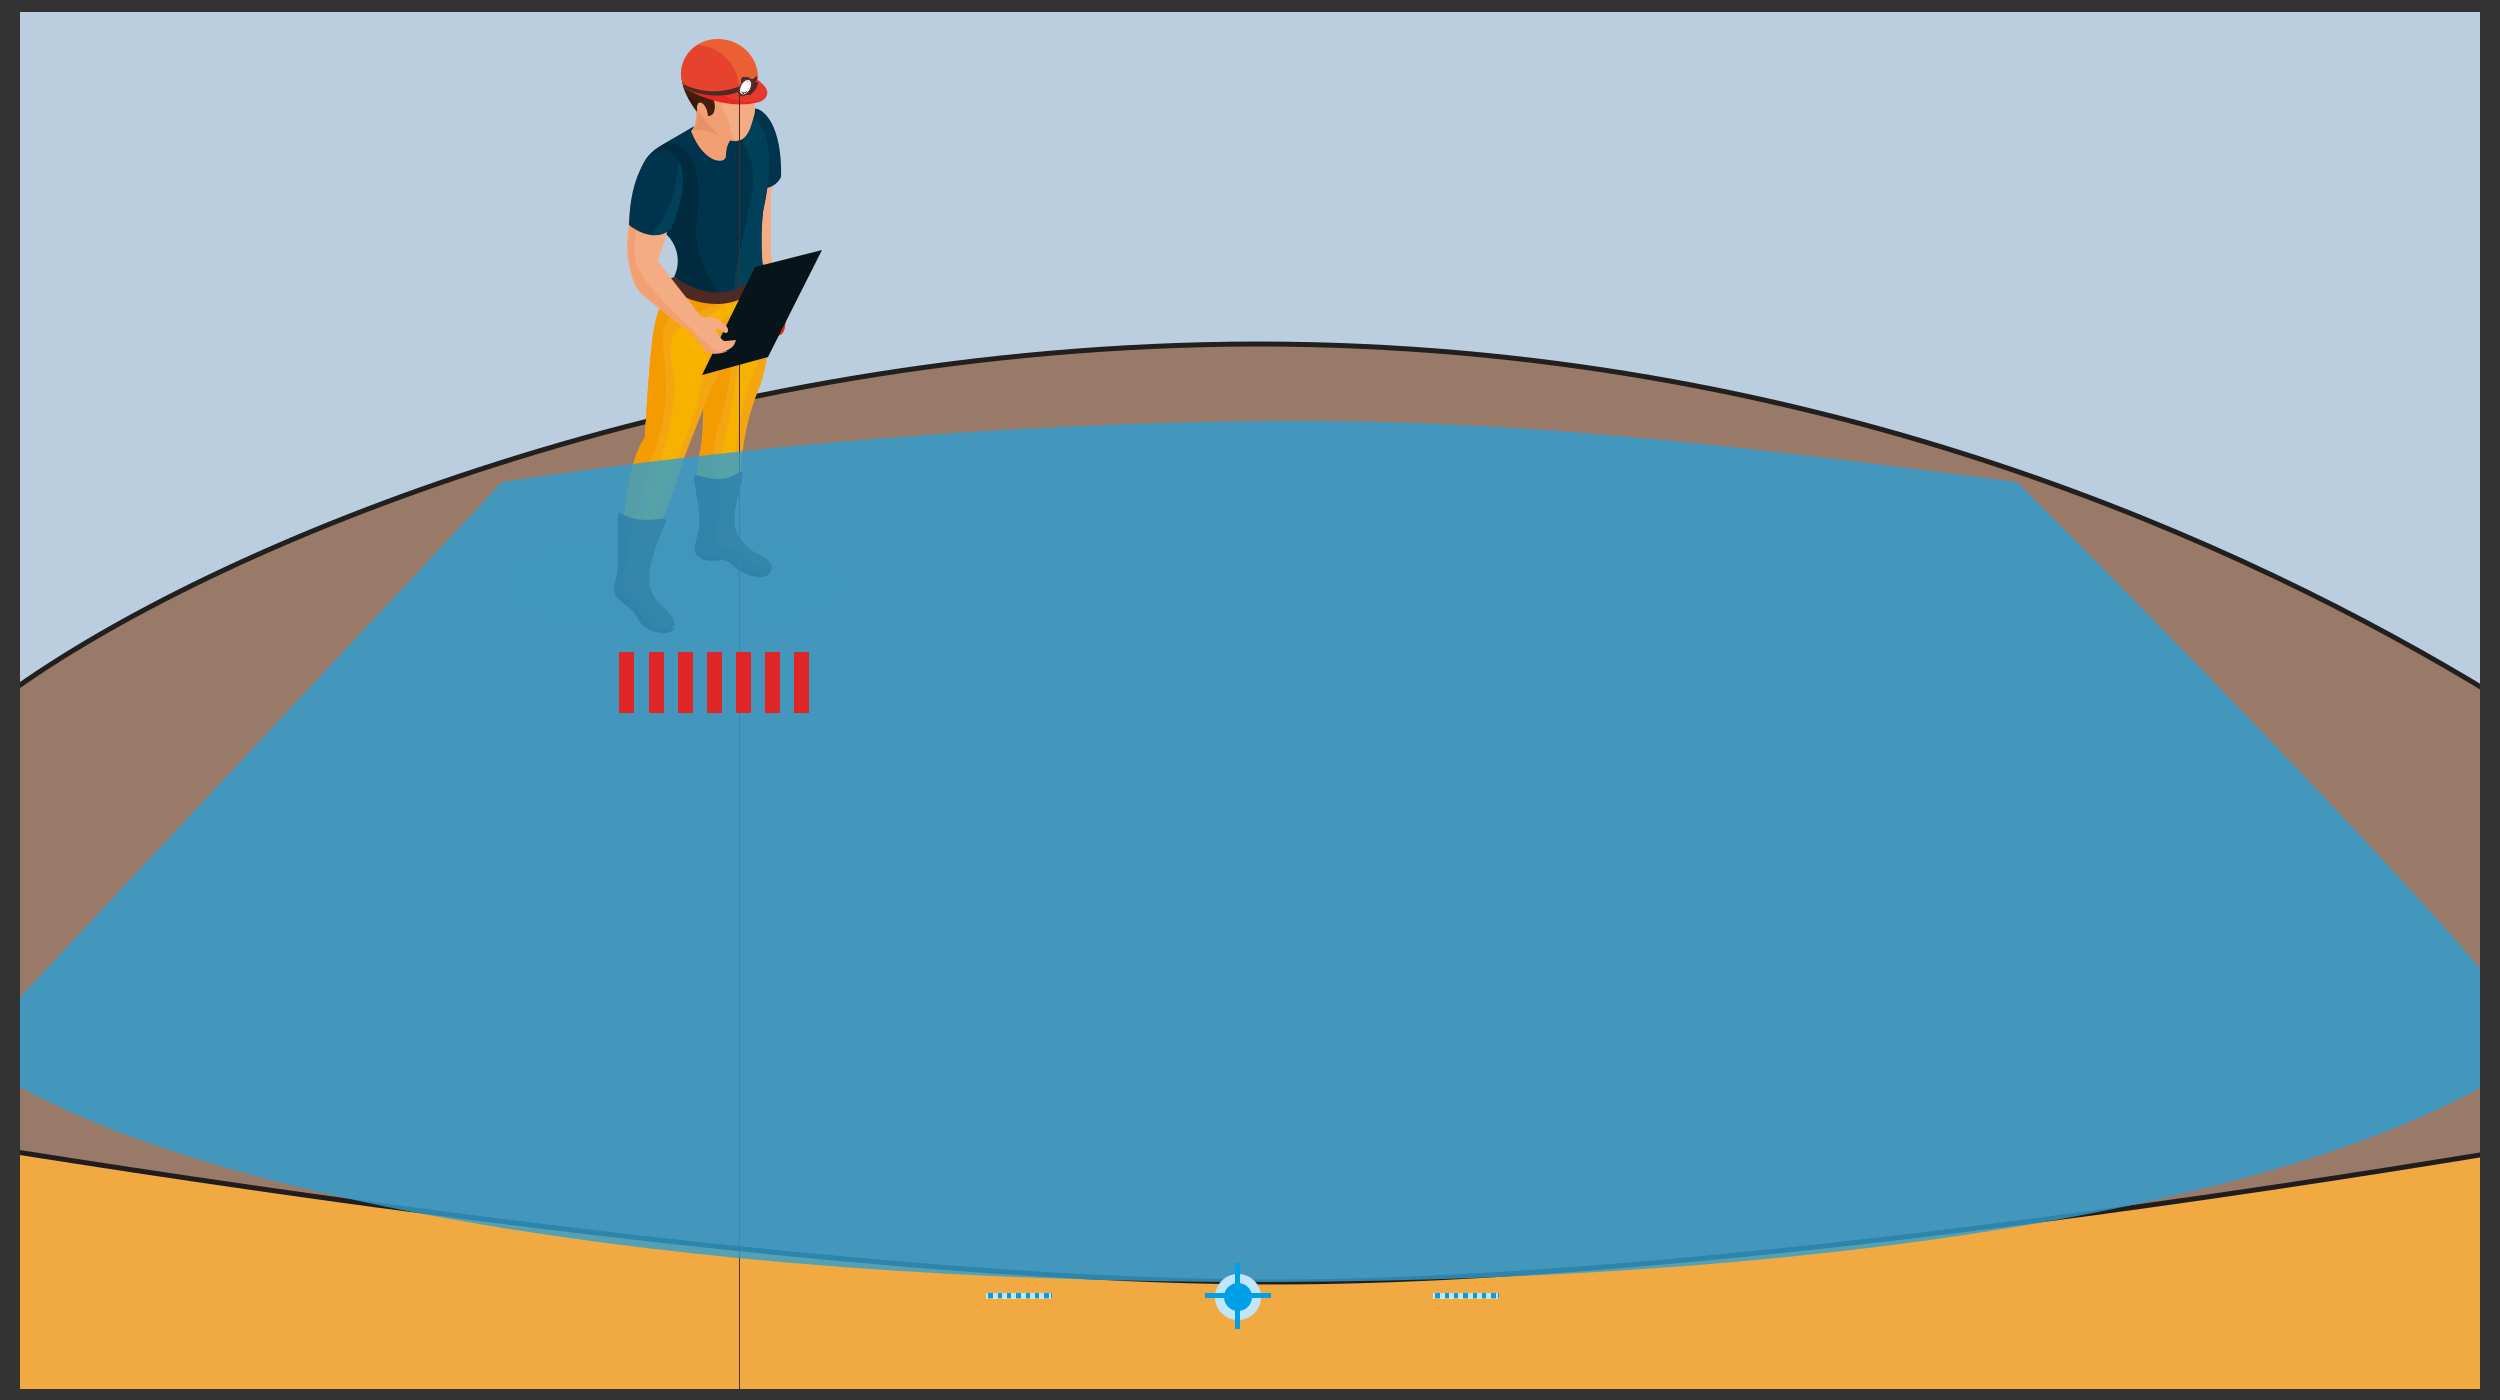 <?xml version="1.0" encoding="utf-8"?>
<!-- Generator: Adobe Illustrator 26.0.1, SVG Export Plug-In . SVG Version: 6.00 Build 0)  -->
<svg version="1.1" id="Layer_1" xmlns="http://www.w3.org/2000/svg" xmlns:xlink="http://www.w3.org/1999/xlink" x="0px" y="0px"
	 viewBox="0 0 250 140" style="enable-background:new 0 0 250 140;" xml:space="preserve">
<rect x="0" y="0" width="250" height="140" fill="#333333" stroke="none"/>
<style type="text/css">
	.st0{clip-path:url(#SVGID_00000151506544274484768370000003003875364499876493_);}
	.st1{fill:#BBCEE0;}
	.st2{fill:#997968;stroke:#221F1F;stroke-width:0.5;stroke-linecap:round;stroke-linejoin:round;}
	.st3{fill:none;}
	.st4{fill:#F1AA42;stroke:#211D1E;stroke-width:0.5;stroke-miterlimit:10;}
	.st5{opacity:0.2;}
	.st6{fill:#5B5C5D;}
	.st7{fill:#F4A611;}
	.st8{fill:#F39B00;}
	.st9{fill:#F7B200;}
	.st10{fill:#4F2A24;}
	.st11{fill:#411F0D;}
	.st12{fill:#361609;}
	.st13{fill:#502411;}
	.st14{fill:#F4AC84;}
	.st15{fill:#F2A073;}
	.st16{fill:#E52821;}
	.st17{fill:#E7382E;}
	.st18{fill:#00334C;}
	.st19{fill:#002A3D;}
	.st20{fill:#004059;}
	.st21{fill:#E69266;}
	.st22{fill-rule:evenodd;clip-rule:evenodd;fill:#F2A073;}
	.st23{fill:#431D0D;}
	.st24{fill:#562814;}
	.st25{fill:#381808;}
	.st26{fill:#321206;}
	.st27{fill:#532312;}
	.st28{fill:#EA6033;}
	.st29{fill:#E7422E;}
	.st30{fill:#FFFFFF;}
	.st31{clip-path:url(#SVGID_00000152983264092642603930000000050189677297576592_);}
	.st32{fill:#5C342C;}
	.st33{fill:#071419;}
	.st34{fill-rule:evenodd;clip-rule:evenodd;fill:#F4AC84;}
	.st35{opacity:0.8;fill:#2D9FD1;enable-background:new    ;}
	.st36{fill:#DD2625;}
	.st37{fill:#C1E5F9;}
	.st38{fill:#00A0E8;}
</style>
<g id="Layer_2_00000006677551815767548120000010840929604335135420_">
	<g id="Layer_1-2">
		<g>
			<defs>
				<rect id="SVGID_1_" x="2" y="1.2" width="246" height="137.7"/>
			</defs>
			<clipPath id="SVGID_00000160902997621011098160000012492051588279071372_">
				<use xlink:href="#SVGID_1_"  style="overflow:visible;"/>
			</clipPath>
			<g style="clip-path:url(#SVGID_00000160902997621011098160000012492051588279071372_);">
				<rect x="-0.2" y="-5.1" class="st1" width="250.5" height="148.7"/>
				<path class="st2" d="M249.4,69.5v72.1H0.6V69.5c20.6-15,68.9-35,125.1-35.1C181.4,34.4,224.7,54.4,249.4,69.5z"/>
				<rect x="2" y="1.2" class="st3" width="246" height="137.7"/>
				<path class="st4" d="M283.3,169.5H-33.2v-60.2c0,0,102,18.9,160.6,18.9c58.2,0,155.9-18.9,155.9-18.9V169.5z"/>
				<g class="st5">
					<path class="st6" d="M80,54.4c6.8,2.2,6.9,5.8,0.1,8.1s-17.9,2.2-24.7,0c-6.8-2.2-6.9-5.8-0.1-8.1S73.2,52.2,80,54.4z"/>
				</g>
				<path class="st7" d="M76.4,27.2c0,0,1.7,6.7-0.8,12.4c-0.9,2.4-1.4,5-1.5,7.6c0,0.8-0.9,5.9-0.9,5.9c-1,0.4-2.1,0.4-3.1-0.1
					c0,0-0.8-5.5,0-8.3c0,0,0.5-4,0-5.7s1-7.6,1-7.6C72.7,29.7,74.5,28.3,76.4,27.2z"/>
				<path class="st8" d="M70.2,38.9c0.5,1.7,0,5.7,0,5.7c-0.8,2.8,0,8.3,0,8.3c0.4,0.3,0.9,0.4,1.4,0.4c-0.1-1-0.2-1.9-0.2-2.9
					c-0.4-2.9-0.2-5.8,0.7-8.6c0.9-3.1,1.3-6.4,1.1-9.6l-2-0.7C70.8,32.6,69.7,37.4,70.2,38.9z"/>
				<path class="st7" d="M67.5,27.9c0,0,2.8,2.1,5.5,0.8c0.5,3.4-0.1,6.9-1.8,10c0,0-1.4,3.5-2.1,5.3s-1.2,3.2-1.8,5.2
					s-2.9,6.5-2.9,8.5c0,0,0,1.4-2.2,0c0,0-0.2-10.5,2.3-13.9c0,0,0.4-8.1,0.9-10.8C65.7,31.1,66.4,29.4,67.5,27.9z"/>
				<path class="st7" d="M67.5,27.9c0,0,2.8,2.1,5.5,0.8c0.5,3.4-0.1,6.9-1.8,10c0,0-1.5,3.5-2.2,5.3s-1.1,3.2-1.7,5.2
					s-2.9,6.5-2.9,8.5c0,0,0,1.4-2.2,0c0,0-0.2-10.5,2.3-13.9c0,0,0.4-8.1,0.9-10.8C66,29.6,68.1,27.4,67.5,27.9z"/>
				<path class="st8" d="M67.5,27.9c-1.1,1.5-1.8,3.2-2.1,5c-0.5,2.7-0.9,10.8-0.9,10.8c-2.5,3.5-2.3,14-2.3,14
					c0.4,0.3,0.3,0.2,0.7,0.3c-0.3-3.5,1.7-10.6,2.9-14.1c1.4-4,0.5-7.7,0.5-10.1s1.6-2.3,1.6-2.3c1.9-0.1,3.7-0.8,5.2-2
					c0-0.2,0-0.2,0-0.3l-0.5-0.2C70,29.7,67.5,27.9,67.5,27.9z"/>
				<path class="st9" d="M73.1,29.5c-0.9,1.4-2.4,2.3-4,2.7c-2.5,0.7-2.2,2.5-1.7,5.6s-1.6,9.5-3.2,13.9c-0.8,2-1,4.3-0.6,6.4
					c0.3-0.1,0.5-0.2,0.8-0.3c0-1.8,0.3-3.6,0.9-5.3c0.5-2.1,3.9-10,4.3-11.6c0.4-2.2,1-4.4,1.7-6.5c0.4-1.1,0.5-2.6,1.9-2.9
					C73.2,31.2,73.1,29.6,73.1,29.5z"/>
				<path class="st9" d="M73.2,53c-0.1-2,0.2-4.9,0.2-6.1c0.1-3.3,0.8-6.6,2-9.7c1.6-4.4,0.5-9.6,0.5-9.6c-0.7,0.9-1.7,1.6-2.9,1.9
					l0.1,1.9c2.1-0.1-0.3,12-1.1,14.3c-0.7,1.8,0,6,0.3,7.6C72.7,53.2,72.9,53.1,73.2,53L73.2,53z"/>
				<path class="st10" d="M67.5,27.9c0,0,2.6,1.9,5,1.5c1.7-0.2,3.1-1.3,3.8-2.8c0.1,0.4,0.2,0.9,0.2,1.3c-1.1,1.6-2.9,2.5-4.8,2.5
					c-1.8,0-3.5-0.6-4.8-1.7c0,0,0.2-0.3,0.3-0.4S67.5,27.9,67.5,27.9z"/>
				<path class="st11" d="M62,51.3c-0.6-0.4,0.2,5.3-0.5,6.9c-0.1,0.4-0.1,0.8,0,1.2c0.3,0.8,1.7,1.2,2.3,2.5s3.5,1.8,3.6,0.5
					c0.1-0.4-0.4-1-1.2-1.8c-1.2-1.1-2.5-2.5,0.3-8.5C67,51.4,64.3,52.7,62,51.3z"/>
				<path class="st11" d="M69.6,47.5c-0.7-0.2,0.8,3.8,0.2,5.8s-0.4,2.2,0.6,2.7c0.6,0.1,1.2,0.1,1.7,0c0,0,0.6-0.2,1.6,0.9
					c0,0,2.6,1.7,3.4,0.2c0,0,0.3-0.8-1.1-1.5c-1.2-0.5-2.1-1.5-2.5-2.7c-0.4-1.8,1-5.3,0.7-5.6C73.8,46.7,73.6,48.7,69.6,47.5z"/>
				<path class="st12" d="M61.6,59.5c0.3,0.8,1.7,1.2,2.3,2.5s3.2,1.8,3.6,0.7c-1.1,0.6-2.6,0.3-3.2-0.9c-0.1-0.1-0.1-0.2-0.2-0.4
					c-0.3-0.6-0.7-1.1-1.2-1.5c-0.6-0.3-1.1-0.8-1.3-1.5C61.4,58.8,61.5,59.1,61.6,59.5z"/>
				<path class="st13" d="M66.3,60.7c-1.2-1.1-2.5-2.5,0.3-8.5c0.3-0.7-1.7,0.3-3.6-0.4c0.1,1.9-0.1,3.8-0.6,5.7
					c-0.4,1.6,0.8,1.7,1.3,2.3c0.6,0.8,1.2,1.6,1.9,2.4c0.9,0.9,1.7,0.5,1.9,0.3C67.3,61.8,66.8,61.2,66.3,60.7z"/>
				<path class="st12" d="M70.4,56c0.6,0.1,1.2,0.1,1.7,0c0,0,0.6-0.2,1.6,0.9c0,0,2.6,1.6,3.3,0.3c-1,0.2-2.1,0-2.9-0.6
					c-0.6-0.6-0.9-0.9-2.7-0.9c-0.8,0-1.5-0.3-1.9-0.9C69.5,55.3,69.8,55.6,70.4,56z"/>
				<path class="st13" d="M76,55.5c-1.2-0.5-2.1-1.5-2.5-2.7c-0.4-1.8,1-5.3,0.7-5.6s-0.5,0.7-2.3,0.7c0.3,1.3,0.3,2.6,0,3.9
					c-0.5,2-0.7,2.5,0.5,2.9c1,0.2,1.9,0.7,2.6,1.4c0.6,0.6,1.4,0.8,2.2,0.7C77.2,56.5,77,56,76,55.5z"/>
				<path class="st14" d="M76.5,13.6c0,0,1.8,0.5,0.6,5.8c0,0,0,4.5,0,5.9l0.5,4.1c0,0-0.3,0.5-1.5,0.2c0,0-1.9-3.6-2-5.3
					S73.4,14,75.1,13.5C75.5,13.3,76.1,13.4,76.5,13.6z"/>
				<path class="st15" d="M76.2,29.7c0.2,0.1,0.4,0.1,0.7,0.1c-0.7-1.4-1.2-2.8-1.6-4.2c-0.7-2.7,0.9-6.1,0.9-6.1L74,18.8
					c0,2.3,0.1,4.8,0.2,5.6C74.3,26.1,76.2,29.7,76.2,29.7z"/>
				<path class="st16" d="M76,29.7c0.1,0.7,0.2,1.4,0.2,2.1c-0.1,0.6,0.1,1.2,0.7,1.5c0.3,0.2,1.4,0.7,1.6-0.6
					c0.2-1.3-0.1-1.6-0.1-1.6l-1.1-1.6L76,29.7z"/>
				<path class="st17" d="M75.9,29.2c0,0,0.8,0.6,1.7-0.6c0,0,0.6-0.2,0.6,1.6c0,0.3,0,0.4,0.3,1c0.1,0.3,0.3,1.2-0.1,1.1
					c0,0-0.3-0.1-0.7-1c-0.2-0.4-0.5-0.8-1-0.9C76.2,30.1,75.9,29.7,75.9,29.2z"/>
				<path class="st18" d="M73.8,11.7c0,0-1.1,2.1,0.6,6.8c0,0,2.7,1.2,3.7-0.8c0,0,0.3-5.2-2.1-6.7C75.2,10.6,74.2,10.9,73.8,11.7z"
					/>
				<path class="st18" d="M67.9,13.5c-1.7,1-5.6,2.8-3.2,6.5c0,0,1.8,2.7,2.7,3.8c1,1.1,1.2,2.7,0.5,4c0,0,3.7,4.5,8.4-0.8
					c-0.2-1.9-0.2-3.9,0-5.8c0.4-2,1.9-8.5-2-10C72.9,10.5,71.5,11.4,67.9,13.5z"/>
				<path class="st19" d="M64.7,20c0.5,1.2,1.2,2.4,2,3.5c1.1,1.1,1.4,2.8,0.7,4.2c1.3,1.1,2.9,1.7,4.6,1.8
					c-2.6-3.7-2.5-5.9-2.3-7.9c0.3-3.3,0-5.4-1.3-6.7c-0.5-0.4-1.1-0.6-1.8-0.6C65.1,15,63,16.6,64.7,20z"/>
				<path class="st20" d="M76.3,26.9c-0.2-1.9-0.2-3.9,0-5.8c0.4-2,1.9-8.5-2-10c-0.9-0.4-1.6,0.2-3,0.5c1.5,0.4,4.8,2.9,3.8,8.2
					c-0.9,4.9-1.7,7-1.7,9.3C74.5,28.6,75.5,27.8,76.3,26.9z"/>
				<path class="st15" d="M73.5,13.5c-0.6,0.5-0.9,1.2-0.9,2c0.1,1-2.2,1-3.5-2.4c0,0,0.9-0.6,0.3-3.6L73.5,13.5z"/>
				<path class="st21" d="M72.9,13.9c0,0-2.4-1.1-3.6-0.9c0,0,0.6-0.4,0.4-2.2c-0.8-1.1-1-2.5-0.6-3.7c0.3-1.2,1.4-2,2.6-2
					C71.6,5,68,9.4,72.9,13.9z"/>
				<path class="st14" d="M75.4,8.7c0,0.3-0.4,0.3,0,1.7c0.2,0.8,0.1,0.8-0.3,2.2c-0.3,0.8-0.9,2.4-3.2,0.8
					c-1.1-1.1-2.1-2.4-2.7-3.8c-0.6-1.5-0.2-3.3,1.1-4.3C70.2,5.4,76,3.9,75.4,8.7z"/>
				<path class="st22" d="M75.5,8c-0.7,0.4-1.5,0.7-2.3,0.8c0,0-1.2-0.2-1.2,0.3c0,0.6,0.1,1.2,0.3,1.8c0.3,0.6,0.6,1.2,0.7,1.8
					c0,0.2,0.2,1.3,0.8,1.4c0,0-1.6,0.4-3.5-2.4c-0.6-0.8-1.1-1.6-1.5-2.5c0.1-0.4,2.5-1.3,3.2-1.5s3.4-0.8,3.4-0.8S75.5,7.8,75.5,8
					z"/>
				<path class="st23" d="M75.5,7.1C75.4,8,73.4,8.2,72,8.3c-0.5,0-0.9,0.4-0.6,1.8s-0.6,1.5-0.6,1.3c-0.1-1.1-1.2-2.2-1.1-0.3
					c0,0-2.4-2.9-1.2-4.8C69.2,5,71,3.8,74.1,5.2C74.9,5.5,75.4,6.2,75.5,7.1z"/>
				<path class="st23" d="M71.4,10.2c0.3,1.5-0.6,1.4-0.6,1.4c-0.1-1.4-1.3-2-1.1-0.4c0,0-2.4-2.9-1.2-4.8c0.4-0.7,1-1.2,1.7-1.5
					c-2,2.8,0.9,2.9,1.6,3.6C71.4,8.5,71.2,9,71.4,10.2z"/>
				<path class="st24" d="M71.3,9.4c0,0-0.5-0.6-0.6,0c-0.3-0.2-0.4-0.6-0.4-0.9c0,0-0.4,0-0.5,0.6c-0.3-0.3-0.4-0.7-0.2-1.1
					c-0.3,0.3-0.5,0.6-0.6,1c0,0-0.5-0.9-0.3-1.4c0,0-0.2,0-0.3,0.7c-0.4-0.9-0.2-1.8,0.5-2.5c0,0-0.2,1.6,2.9,2.5
					C71.5,8.6,71.3,9,71.3,9.4z"/>
				<path class="st25" d="M70.1,10.2c0,0-1.2-0.1-1.5-0.9c0.3,0.6,0.7,1.2,1.1,1.8C69.7,11.1,69.5,10.2,70.1,10.2z"/>
				<path class="st26" d="M68.8,5.8c0,0-0.2,1.7,2.9,2.5c0,0,2.7,0.3,3.7-1.1c0.1-0.3,0.1-0.6,0-0.8c0,0-0.1,0.7-0.6,0.8
					c0,0,0.2-0.4,0.1-0.6c-0.2,0.4-0.5,0.6-0.9,0.8c0.1-0.2,0.1-0.4,0-0.6c-0.3,0.6-0.9,0.9-1.5,1c0.2-0.1,0.3-0.3,0.4-0.6
					c0,0-1,0.7-1.6,0.4c0,0,0.6-0.2,0.6-0.5c0,0-1.2,0.3-1.8-0.2c0.3,0,0.5,0,0.7-0.2C70.8,6.7,69,6.7,68.8,5.8z"/>
				<path class="st27" d="M69.3,5.3c0,0,2.2-1.8,5.3,0.2c0,0-1.4-0.4-1.9-0.5c-0.5-0.1,0.3,0.3,0.8,0.5c-0.6-0.1-1.3-0.2-1.9-0.3
					c-0.6-0.1-1.7,0-1,0.2S69.5,5.2,69.3,5.3z"/>
				<path class="st16" d="M68.4,8.8c0,0,3.9,2.4,7.5,1.4c0,0,2.1-0.6-0.6-2.4L68.4,8.8z"/>
				<path class="st17" d="M75.4,7.7l-5,0.5c1,0.9,3.1,2.4,5.5,1.9C77.3,9.5,76.8,8.7,75.4,7.7z"/>
				<path class="st28" d="M68.1,7.4c0-2,1.7-3.5,3.6-3.5c0,0,0,0,0.1,0c2.2,0,4,1.7,4,3.9c0,0,0,0.1,0,0.1c0,0-3.6,3-7.4,0.7
					C68.2,8.2,68.1,7.8,68.1,7.4z"/>
				<path class="st29" d="M68.1,7.4c0,0.4,0.1,0.8,0.3,1.2C70,9.7,72,9.9,73.8,9.2c0,0,0.1-0.1,0.1-0.1c0.1-2.4-1.7-4.4-4.1-4.6
					C68.8,5,68.1,6.2,68.1,7.4z"/>
				<path class="st10" d="M68.4,8.8c0,0,4.1,2.2,7.3-0.8V7.6c-2.1,1.7-5,2-7.4,0.8L68.4,8.8z"/>
				<path class="st10" d="M75.3,8.2c0,0,0-0.1,0-0.1l0,0c0,0,0-0.1,0-0.1l0,0V7.9l0,0h-0.1l0,0h-0.1l0,0l-0.3-0.2h-0.4l0,0l0,0l0,0
					h-0.1l0,0l0,0l0,0h-0.1l0,0v0.1l0,0l0,0l0,0l-0.1,0.1l0,0l0,0l0,0c0,0,0,0,0,0.1V8v0.1v0.1v0.1l0,0v0.1c0,0,0,0,0,0.1v0.1
					c0,0,0,0,0,0.1v0.1c0,0,0,0,0,0.1v0.1c0,0,0,0,0,0.1v0.1c0,0,0,0,0,0.1l0,0c0,0,0,0,0,0l0,0l0,0l0,0l0,0l0,0l0,0l0,0l0,0l0,0
					l0.3,0.2l0,0l0,0l0,0h0.1h0.2H75l0,0c0,0,0.1,0,0.1-0.1l0,0c0.4-0.3,0.7-0.7,0.7-1.2L75.3,8.2z M74.7,8.2L74.7,8.2
					c0,0.1,0,0.1,0,0.1c0,0.1,0,0.1,0,0.2l0,0c0,0.1,0,0.1-0.1,0.2l0,0l-0.1,0.1l0,0l0,0l-0.1,0.1l0,0l-0.3,0.2l0,0h-0.1l0,0l0,0
					l0,0c0,0-0.1,2616.7-0.1,0c0,0,0-0.1,0-0.1c0,0,0-0.1,0-0.1l0,0c0,0,0,0,0-0.1c0,0,0-0.1,0-0.1l0,0c0,0,0-0.1,0-0.1l0,0l0.1-0.1
					l0.1-0.1l0.2-0.2l0,0l0.1-0.1h0.1h0.1l0,0l0,0l0,0L74.7,8.2L74.7,8.2z M74.7,7.9L74.7,7.9z"/>
				<polygon class="st10" points="74.4,7.6 74.4,7.6 74.4,7.6 				"/>
				<g>
					<path class="st30" d="M74.9,8C74.9,8,75,8,75,8.1c0,0,0.1,0.1,0.1,0.2c0,0.2,0,0.3-0.1,0.5c-0.1,0.3-0.4,0.6-0.7,0.7
						c-0.1,0-0.2,0-0.2,0c-0.1-0.1-0.2-0.2-0.2-0.4c0-0.4,0.2-0.8,0.6-1c0,0.1,0,0.1,0,0.2c-0.3,0.2-0.4,0.5-0.4,0.8
						c0,0.3,0.2,0.4,0.5,0.2C74.8,9.1,75,8.8,75,8.4c0-0.3-0.2-0.4-0.5-0.2c0-0.1,0-0.1,0-0.2C74.6,8,74.8,7.9,74.9,8z"/>
					<g>
						<defs>
							<path id="SVGID_00000004539699776886162660000001454316328646561434_" d="M74.9,8C74.9,8,75,8,75,8.1c0,0,0.1,0.1,0.1,0.2
								c0,0.2,0,0.3-0.1,0.5c-0.1,0.3-0.4,0.6-0.7,0.7c-0.1,0-0.2,0-0.2,0c-0.1-0.1-0.2-0.2-0.2-0.4c0-0.4,0.2-0.8,0.6-1
								c0,0.1,0,0.1,0,0.2c-0.3,0.2-0.4,0.5-0.4,0.8c0,0.3,0.2,0.4,0.5,0.2C74.8,9.1,75,8.8,75,8.4c0-0.3-0.2-0.4-0.5-0.2
								c0-0.1,0-0.1,0-0.2C74.6,8,74.8,7.9,74.9,8z"/>
						</defs>
						<clipPath id="SVGID_00000038389144694927441080000007178259233035154580_">
							<use xlink:href="#SVGID_00000004539699776886162660000001454316328646561434_"  style="overflow:visible;"/>
						</clipPath>
						<g style="clip-path:url(#SVGID_00000038389144694927441080000007178259233035154580_);">
							<g>
								<path class="st30" d="M74.9,8c0.5,0.3,0,1.3-0.6,1.4c-0.1,0-0.2,0-0.2,0c-0.1-0.1-0.2-0.2-0.2-0.4c0-0.4,0.2-0.8,0.6-1
									c0,0.1,0,0.1,0,0.2c-0.3,0.2-0.4,0.5-0.4,0.8c0,0.3,0.2,0.4,0.5,0.2C74.8,9.1,75,8.8,75,8.4c0-0.3-0.2-0.4-0.5-0.2
									c0-0.1,0-0.1,0-0.2C74.7,8,74.8,8,74.9,8L74.9,8z"/>
								<path class="st30" d="M74.5,8L74.5,8c0,0.1,0,0.1,0,0.2c-0.3,0.2-0.4,0.5-0.4,0.8c0,0.3,0.2,0.4,0.5,0.2
									C74.8,9,75,8.8,75,8.4c0-0.3-0.2-0.4-0.5-0.2C74.5,8.2,74.5,8.1,74.5,8L74.5,8C74.7,7.9,74.8,7.9,75,8l0,0l0,0l0,0l0,0l0,0
									l0,0v0.2l0,0l0,0c0,0,0,0,0,0.1l0,0c0,0,0,0,0,0.1v0.1v0.1l0,0v0.1v0.1l0,0v0.1l0,0v0.1v0.1l0,0l0,0l0,0v0l0,0h-0.1l0,0l0,0
									h-0.1l0,0l0,0h-0.8c-0.1-0.1-0.2-0.2-0.2-0.4c0-0.4,0.2-0.8,0.6-1V8z"/>
								<path class="st30" d="M74.5,8C74.5,8,74.5,8,74.5,8L74.5,8L74.5,8c0.1,0,0.1,0.1,0.1,0.1c-0.3,0.2-0.4,0.5-0.4,0.8
									c0,0.3,0.2,0.4,0.5,0.2C74.8,9,75,8.7,75,8.4c0-0.3-0.2-0.4-0.5-0.2C74.5,8.2,74.5,8.1,74.5,8L74.5,8L74.5,8L74.5,8
									C74.7,8,74.8,7.9,75,8l0,0l0,0l0,0l0,0l0,0l0,0v0.2l0,0l0,0c0,0,0,0,0,0.1l0,0c0,0,0,0,0,0.1v0.1v0.1l0,0v0.1v0.1l0,0v0.1
									l0,0v0.1v0.1l0,0l0,0l0,0v0l0,0h-0.1l0,0l0,0h-0.1l0,0l0,0h-0.8c-0.1-0.1-0.2-0.2-0.2-0.4c0-0.4,0.2-0.8,0.6-1V8z"/>
								<path class="st30" d="M74.5,8L74.5,8c-0.1,0-0.1,0.1-0.2,0.2C74.4,8.1,74.4,8.1,74.5,8c0.1,0,0.1,0.1,0.1,0.1
									c-0.3,0.2-0.4,0.5-0.4,0.8c0,0.3,0.2,0.4,0.5,0.2C74.8,9,75,8.7,75,8.4c0-0.3-0.2-0.4-0.5-0.2C74.5,8.2,74.5,8.1,74.5,8
									L74.5,8l0.1,0L74.5,8c0.1-0.1,0.3-0.1,0.4,0l0,0l0,0l0,0l0,0l0,0l0,0v0.2l0,0l0,0c0,0,0,0,0,0.1l0,0c0,0,0,0,0,0.1v0.1v0.1
									l0,0v0.1v0.1l0,0v0.1l0,0v0.1v0.1l0,0l0,0l0,0v0l0,0h-0.1l0,0l0,0h-0.1l0,0l0,0h-0.7c-0.1-0.1-0.2-0.2-0.2-0.4
									c0-0.4,0.2-0.8,0.6-1V8z"/>
								<path class="st30" d="M74.5,8c-0.1,0.1-0.2,0.2-0.3,0.3C74.3,8.2,74.4,8.1,74.5,8c0,0.1,0,0.1,0,0.2
									c-0.3,0.2-0.4,0.5-0.4,0.8c0,0.3,0.2,0.4,0.5,0.2C74.8,9,75,8.8,75,8.4c0-0.3-0.2-0.4-0.5-0.2C74.5,8.2,74.5,8.1,74.5,8
									L74.5,8l0.2,0C74.6,8,74.5,8,74.5,8C74.6,8,74.8,8,74.9,8l0,0l0,0l0,0l0,0l0,0l0,0v0.1l0,0l0,0c0,0,0,0,0,0.1l0,0
									c0,0,0,0,0,0.1v0.1v0.1l0,0v0.1v0.1l0,0v0.1l0,0v0.1v0.1l0,0l0,0l0,0v0l0,0h-0.1l0,0l0,0h-0.1l0,0l0,0h-0.7
									c-0.1-0.1-0.2-0.2-0.2-0.4c0-0.4,0.2-0.8,0.6-1V8z"/>
								<path class="st30" d="M74.5,8L74.5,8c-0.1,0.1-0.2,0.2-0.3,0.3C74.3,8.2,74.4,8.1,74.5,8c0.1,0,0.1,0.1,0.1,0.1
									c-0.3,0.2-0.4,0.5-0.4,0.8c0,0.3,0.2,0.4,0.5,0.2C74.8,9,75,8.7,75,8.4c0-0.3-0.2-0.4-0.5-0.2C74.5,8.2,74.5,8.1,74.5,8
									L74.5,8c0.1,0,0.2,0,0.3-0.1C74.6,8,74.5,8,74.5,8c0.1-0.1,0.3-0.1,0.4,0l0,0l0,0l0,0l0,0l0,0l0,0v0.1l0,0l0,0
									c0,0,0,0,0,0.1l0,0c0,0,0,0,0,0.1v0.1v0.1l0,0v0.1v0.1l0,0v0.1l0,0v0.1v0.1l0,0l0,0l0,0v0l0,0h-0.1l0,0l0,0h-0.1l0,0l0,0
									h-0.7c-0.1-0.1-0.2-0.2-0.2-0.4c0-0.4,0.2-0.8,0.6-1V8z"/>
								<path class="st30" d="M74.5,8c-0.2,0.1-0.3,0.2-0.4,0.4C74.2,8.3,74.3,8.2,74.5,8c0,0.1,0,0.1,0,0.2
									c-0.3,0.2-0.4,0.5-0.4,0.8c0,0.3,0.2,0.4,0.5,0.2C74.8,9,75,8.8,75,8.4c0-0.3-0.2-0.4-0.5-0.2C74.5,8.2,74.5,8.1,74.5,8
									L74.5,8c0.1,0,0.2,0,0.3,0C74.7,8,74.6,8,74.5,8C74.6,8,74.8,8,74.9,8l0,0l0,0l0,0l0,0l0,0l0,0v0.1l0,0l0,0c0,0,0,0,0,0.1
									l0,0c0,0,0,0,0,0.1v0.1v0.1l0,0v0.1v0.1l0,0v0.1l0,0v0.1v0.1l0,0l0,0l0,0v0l0,0h-0.1l0,0l0,0h-0.1l0,0l0,0h-0.7
									c-0.1-0.1-0.2-0.2-0.2-0.4c0-0.4,0.2-0.8,0.6-1V8z"/>
								<path class="st30" d="M74.5,8c-0.2,0.1-0.3,0.3-0.4,0.5C74.2,8.3,74.3,8.2,74.5,8c0,0.1,0,0.1,0,0.2
									c-0.3,0.2-0.4,0.5-0.4,0.8c0,0.3,0.2,0.4,0.5,0.2C74.8,9,75,8.8,75,8.4c0-0.3-0.2-0.4-0.5-0.2C74.5,8.2,74.5,8.1,74.5,8
									L74.5,8c0.1,0,0.2,0,0.3,0C74.7,8,74.6,8,74.5,8c0.1-0.1,0.3-0.1,0.4,0l0,0l0,0l0,0l0,0l0,0l0,0v0.1l0,0l0,0c0,0,0,0,0,0.1
									l0,0c0,0,0,0,0,0.1v0.1v0.1l0,0v0.1v0.1l0,0v0.1l0,0v0.1v0.1l0,0l0,0l0,0v0l0,0h-0.1l0,0l0,0h-0.1l0,0l0,0h-0.7
									c-0.1-0.1-0.2-0.2-0.2-0.4c0-0.4,0.2-0.8,0.6-1V8z"/>
								<path class="st30" d="M74.5,8c-0.2,0.1-0.4,0.3-0.4,0.5c0.1-0.1,0.1-0.2,0.2-0.3C74.3,8.2,74.4,8.1,74.5,8
									c0,0.1,0,0.1,0,0.2c-0.3,0.2-0.4,0.5-0.4,0.8c0,0.3,0.2,0.4,0.5,0.2C74.8,9,75,8.8,75,8.4c0-0.3-0.2-0.4-0.5-0.2
									C74.5,8.2,74.5,8.1,74.5,8l0.1,0.1C74.7,8,74.8,8,74.9,8C74.8,8,74.6,8,74.5,8C74.6,8,74.8,8,74.9,8l0,0l0,0l0,0l0,0l0,0
									l0,0v0.1l0,0l0,0c0,0,0,0,0,0.1l0,0c0,0,0,0,0,0.1v0.1v0.1l0,0v0.1v0.1l0,0v0.1l0,0v0.1v0.1l0,0l0,0l0,0v0l0,0h-0.1l0,0l0,0
									h-0.1l0,0l0,0h-0.7c-0.1-0.1-0.2-0.2-0.2-0.4c0-0.4,0.2-0.8,0.6-1V8z"/>
								<path class="st30" d="M74.5,8c-0.2,0.1-0.4,0.3-0.5,0.6c0.1-0.1,0.1-0.2,0.2-0.3c0.1-0.1,0.2-0.1,0.3-0.2c0,0,0,0.1,0,0.1
									c-0.3,0.2-0.4,0.5-0.4,0.8c0,0.3,0.2,0.4,0.5,0.2C74.8,9.1,75,8.8,75,8.4c0-0.3-0.2-0.4-0.5-0.2C74.5,8.2,74.5,8.1,74.5,8
									L74.5,8c0.2,0,0.3,0,0.4,0l0,0C74.8,8,74.7,7.9,74.5,8c0.1-0.1,0.2-0.1,0.4-0.1l0,0l0,0l0,0l0,0l0,0l0,0v0.2l0,0l0,0
									c0,0,0,0,0,0.1l0,0c0,0,0,0,0,0.1v0.1v0.1l0,0v0.1v0.1l0,0v0.1l0,0v0.1v0.1l0,0l0,0l0,0v0l0,0h-0.1l0,0l0,0h-0.1l0,0l0,0
									h-0.7c-0.1-0.1-0.2-0.2-0.2-0.4c0-0.4,0.2-0.8,0.6-1V8z"/>
								<path class="st30" d="M74.5,8c-0.2,0.1-0.4,0.4-0.5,0.6l0,0c0,0,0-0.1,0.1-0.1c0.1-0.2,0.3-0.3,0.5-0.4c0,0,0,0.1,0,0.1
									c-0.3,0.2-0.4,0.5-0.4,0.8c0,0.3,0.2,0.4,0.5,0.2C74.8,9.1,75,8.8,75,8.4c0-0.3-0.2-0.4-0.5-0.2C74.5,8.2,74.5,8.1,74.5,8
									L74.5,8c0.2,0,0.3,0,0.4,0h0.1C74.9,8,74.8,7.9,74.5,8C74.6,8,74.8,8,74.9,8l0,0l0,0l0,0l0,0l0,0l0,0v0.1l0,0l0,0
									c0,0,0,0,0,0.1l0,0c0,0,0,0,0,0.1v0.1v0.1l0,0v0.1v0.1l0,0v0.1l0,0v0.1v0.1l0,0l0,0l0,0v0l0,0h-0.1l0,0l0,0h-0.1l0,0l0,0
									h-0.7c-0.1-0.1-0.2-0.2-0.2-0.4c0-0.4,0.2-0.8,0.6-1V8z"/>
								<path class="st30" d="M74.5,8.2c-0.3,0.2-0.4,0.5-0.4,0.8c0,0.3,0.2,0.4,0.5,0.2C74.8,9,75,8.7,75,8.4
									C75,8.2,74.8,8.1,74.5,8.2C74.5,8.2,74.5,8.2,74.5,8.2L74.5,8.2c0.1-0.1,0.2-0.2,0.3-0.1c0,0,0.1,0,0.1,0S74.9,8,74.8,8
									c-0.1,0-0.2,0-0.3,0c0.1-0.1,0.2-0.1,0.3,0l0,0l0,0l0,0l0,0l0,0l0,0v0.2l0,0l0,0c0,0,0,0,0,0.1l0,0c0,0,0,0,0,0.1v0.1v0.1
									l0,0v0.1v0.1l0,0v0.1l0,0v0.1v0.1l0,0l0,0l0,0v0l0,0h-0.1l0,0l0,0h-0.1l0,0l0,0h-0.7c-0.1-0.1-0.2-0.2-0.2-0.4
									c0.1-0.1,0.2-0.2,0.4-0.2l0,0C74.1,8.3,74,8.5,74,8.7c0.3-0.5,0.3-0.5,0.5-0.6C74.5,8.1,74.5,8.2,74.5,8.2L74.5,8.2z"/>
								<path class="st30" d="M74.5,8.2c-0.3,0.2-0.4,0.5-0.4,0.8c0,0.3,0.2,0.4,0.5,0.2C74.8,9,75,8.7,75,8.4
									C75,8.2,74.8,8.1,74.5,8.2L74.5,8.2L74.5,8.2c0.1-0.1,0.3-0.1,0.4-0.1l0,0c0,0-0.1-0.1-0.2-0.1c0,0-0.1,0-0.2,0
									c0.1,0,0.2,0,0.3,0l0,0l0,0l0,0l0,0l0,0l0,0v0.1l0,0l0,0c0,0,0,0,0,0.1l0,0c0,0,0,0,0,0.1v0.1v0.1l0,0v0.1v0.1l0,0v0.1l0,0
									v0.1v0.1l0,0l0,0l0,0v0l0,0h-0.1l0,0l0,0h-0.1l0,0l0,0h-0.6c-0.1-0.1-0.2-0.2-0.2-0.4c0-0.3,0.1-0.6,0.3-0.8l0,0
									C74.1,7.7,74,7.9,74,8.1c0,0,0,0,0.1-0.1C74.2,8,74.4,8.1,74.5,8.2L74.5,8.2z"/>
								<path class="st30" d="M74.5,8.2c-0.3,0.2-0.4,0.5-0.4,0.8c0,0.3,0.2,0.4,0.5,0.2C74.8,9,75,8.7,75,8.4
									C75,8.2,74.8,8.1,74.5,8.2L74.5,8.2L74.5,8.2c0.2-0.1,0.3-0.1,0.5-0.1l0,0c0,0,0-0.2-0.2-0.2h-0.1c0.1,0,0.2,0,0.2,0l0,0
									l0,0l0,0l0,0l0,0l0,0v0.2l0,0l0,0c0,0,0,0,0,0.1l0,0c0,0,0,0,0,0.1v0.1v0.1l0,0v0.1v0.1l0,0v0.1l0,0v0.1v0.1l0,0l0,0l0,0v0
									l0,0h-0.1l0,0l0,0h-0.1l0,0l0,0h-0.7c-0.1-0.1-0.2-0.2-0.2-0.4c0-0.3,0.1-0.5,0.3-0.7l0,0c-0.4,0.3-0.5,0.8-0.2,1.1
									c0,0,0,0.1,0.1,0.1l0,0c0-0.1,0.1-0.1,0.1-0.2C74.2,8.5,74.4,8.3,74.5,8.2L74.5,8.2L74.5,8.2z"/>
								<path class="st30" d="M74.5,8.2c-0.3,0.2-0.4,0.5-0.4,0.8c0,0.3,0.2,0.4,0.5,0.2C74.8,9,75,8.7,75,8.4
									C75,8.2,74.8,8.1,74.5,8.2L74.5,8.2L74.5,8.2C74.7,8,74.9,8,75,8.2l0,0c0,0,0-0.2-0.2-0.2c0,0-0.1,0-0.1,0
									c0.1,0,0.1,0,0.2,0l0,0l0,0l0,0l0,0l0,0l0,0v0.2l0,0l0,0c0,0,0,0,0,0.1l0,0c0,0,0,0,0,0.1v0.1v0.1l0,0v0.1v0.1l0,0v0.1l0,0
									v0.1v0.1l0,0l0,0l0,0v0l0,0h-0.1l0,0l0,0h-0.1l0,0l0,0h-0.7c-0.1-0.1-0.2-0.2-0.2-0.4c0-0.2,0.1-0.5,0.2-0.7l0,0
									C74,8,73.9,8.2,74,8.2c0,0,0.1-0.1,0.1-0.2C74.2,8,74.4,8.1,74.5,8.2L74.5,8.2L74.5,8.2z"/>
								<path class="st30" d="M74.1,8.4C73.9,8.8,73.9,9,73.9,9l0,0c0,0,0.1,0,0.1,0.1s0.1,0.1,0.1,0.1c0.1,0,0.1,0,0.2,0
									c0.2-0.1,0.4-0.3,0.5-0.5C75,8.5,75,8.4,75,8.2C75,8.1,75,8,74.9,7.9c0,0-0.1,0-0.2,0c0,0,0.1,0,0.1,0l0,0l0,0l0,0l0,0l0,0
									l0,0v0.2l0,0l0,0c0,0,0,0,0,0.1l0,0c0,0,0,0,0,0.1v0.1v0.1l0,0v0.1v0.1l0,0v0.1l0,0v0.1v0.1l0,0l0,0l0,0v0l0,0h-0.1l0,0l0,0
									h-0.1l0,0l0,0h-0.7c-0.1-0.1-0.2-0.2-0.2-0.4c0-0.2,0.1-0.4,0.2-0.6l0,0L74.1,8.4z"/>
								<path class="st30" d="M74,8.5c-0.3,0.7,0.2,0.8,0.4,0.7c0.3-0.1,0.5-0.4,0.6-0.7C75.1,8.2,75,8,74.8,8c0,0,0,0-0.1,0
									c0,0,0.1,0,0.1,0l0,0l0,0l0,0l0,0l0,0l0,0v0.2l0,0l0,0c0,0,0,0,0,0.1l0,0c0,0,0,0,0,0.1v0.1v0.1l0,0v0.1v0.1l0,0v0.1l0,0
									v0.1v0.1l0,0l0,0l0,0v0l0,0h-0.1l0,0l0,0h-0.1l0,0l0,0h-0.7c-0.1-0.1-0.2-0.2-0.2-0.4c0-0.2,0.1-0.4,0.2-0.6l0,0l0,0L74,8.5
									z"/>
								<path class="st30" d="M74,8.5c-0.3,0.7,0.2,0.9,0.4,0.8C75,9.2,75.3,8.2,74.9,8l0,0h0.1l0,0l0,0l0,0l0,0l0,0l0,0v0.2l0,0
									l0,0c0,0,0,0,0,0.1l0,0c0,0,0,0,0,0.1v0.1v0.1l0,0v0.1v0.1l0,0v0.1l0,0v0.1v0.1l0,0l0,0l0,0v0l0,0h-0.1l0,0l0,0h-0.1l0,0
									l0,0h-0.7c-0.1-0.1-0.2-0.2-0.2-0.4C73.9,8.4,74,8.5,74,8.5L74,8.5L74,8.5z"/>
								<path class="st30" d="M74,8.7c-0.2,0.6,0.2,0.8,0.5,0.7C75,9.1,75.4,8.1,74.9,8l0,0l0,0l0,0l0,0l0,0l0,0l0,0v0.2l0,0l0,0
									c0,0,0,0,0,0.1l0,0c0,0,0,0,0,0.1v0.1v0.1l0,0v0.1v0.1l0,0v0.1l0,0v0.1v0.1l0,0l0,0l0,0v0l0,0h-0.1l0,0l0,0h-0.1l0,0l0,0
									L74,8.7c0,0-0.1-0.1-0.1-0.3C73.9,8.4,74,8.5,74,8.7L74,8.7L74,8.7L74,8.7z"/>
								<path class="st30" d="M74,8.7c-0.2,0.6,0.2,0.9,0.5,0.7C75.1,9,75.3,8.2,74.9,8l0,0l0,0l0,0l0,0l0,0l0,0v0.2l0,0l0,0
									c0,0,0,0,0,0.1l0,0c0,0,0,0,0,0.1v0.1v0.1l0,0v0.1v0.1l0,0v0.1l0,0v0.1v0.1l0,0l0,0l0,0v0l0,0h-0.1l0,0l0,0h-0.1l0,0l0,0
									L74,8.7c0,0-0.1-0.1-0.1-0.3C73.9,8.4,74,8.5,74,8.7L74,8.7L74,8.7z"/>
								<path class="st30" d="M73.9,8.8c-0.1,0.6,0.2,0.8,0.6,0.5c0.4-0.2,0.6-0.7,0.5-1.1l0,0l0,0l0,0c0,0,0,0,0,0.1l0,0
									c0,0,0,0,0,0.1v0.1v0.1l0,0v0.1v0.1l0,0v0.1l0,0v0.1v0.1l0,0l0,0l0,0v0.1l0,0H75l0,0l0,0H75l0,0l0,0h-0.9
									c-0.1-0.1-0.2-0.2-0.2-0.4C73.9,8.5,74,8.6,73.9,8.8L73.9,8.8L73.9,8.8L73.9,8.8z"/>
								<path class="st30" d="M73.9,8.8c-0.1,0.6,0.2,0.8,0.6,0.6c0.3-0.2,0.5-0.6,0.5-1c0,0,0,0.1,0,0.1c0,0,0,0,0,0.1v0.1v0.1l0,0
									v0.1v0.1l0,0v0.1l0,0v0.1v0l0,0l0,0l0,0v0.1l0,0H75l0,0l0,0H75l0,0l0,0h-0.9c-0.1-0.1-0.2-0.2-0.2-0.4c0-0.1,0-0.2,0-0.3
									l0,0L73.9,8.8z"/>
								<path class="st30" d="M73.9,8.9c-0.1,0.5,0.3,0.7,0.7,0.4c0.3-0.2,0.5-0.5,0.5-0.8v0.2v0.1v0.1l0,0v0.1l0,0v0.1v0.1l0,0l0,0
									l0,0V9l0,0H75l0,0l0,0H75l0,0l0,0h-0.9c-0.1-0.1-0.2-0.2-0.2-0.4c0-0.1,0-0.2,0-0.2v0.1L73.9,8.9z"/>
								<path class="st30" d="M73.9,8.9c-0.1,0.6,0.3,0.7,0.7,0.4c0.2-0.2,0.3-0.4,0.4-0.6c0,0,0,0.1,0,0.1l0,0v0.1l0,0v0.1v0.1l0,0
									l0,0l0,0v0l0,0H75l0,0l0,0h-0.1l0,0l0,0h-0.8c-0.1-0.1-0.2-0.2-0.2-0.4c0-0.1,0-0.1,0-0.2L73.9,8.9z"/>
								<path class="st30" d="M73.9,9c0,0.5,0.4,0.6,0.8,0.2c0.1-0.1,0.2-0.2,0.2-0.3l0,0V9l0,0l0,0l0,0V9l0,0h-0.1l0,0l0,0h-0.1
									l0,0l0,0h-0.7c-0.1-0.1-0.2-0.2-0.2-0.4V9z"/>
							</g>
						</g>
					</g>
				</g>
				<path class="st30" d="M74.5,8.2c0.2-0.1,0.5,0,0.5,0.2c0,0.3-0.2,0.6-0.4,0.8c-0.2,0.1-0.5,0-0.5-0.2
					C74.1,8.7,74.3,8.4,74.5,8.2z"/>
				<path class="st32" d="M74.5,8.1c0.3-0.2,0.6-0.1,0.6,0.3c0,0.4-0.2,0.8-0.6,1C74.3,9.5,74,9.4,74,9.1C74,8.7,74.2,8.3,74.5,8.1z
					 M74.6,9.5c0.4-0.3,0.7-0.7,0.7-1.2c0-0.4-0.4-0.6-0.8-0.4c-0.4,0.3-0.7,0.8-0.7,1.3C73.8,9.6,74.2,9.8,74.6,9.5L74.6,9.5z"/>
				<path class="st10" d="M67.4,27.7c0,0,2.6,1.9,5,1.5c1.7-0.2,3.2-1.3,3.9-2.9c0.1,0.4,0.2,0.9,0.2,1.3c-1.1,1.6-2.9,2.5-4.9,2.5
					c-1.8,0-3.5-0.7-4.9-1.8c0,0,0.2-0.3,0.3-0.4S67.4,27.7,67.4,27.7z"/>
				<polygon class="st33" points="75.5,26.7 70.2,37.5 76.8,35.7 82.2,25 				"/>
				<path class="st14" d="M65.2,15.7c0,0-1.9-0.2-2.5,8.4c0,0-0.2,3.7,1.5,5.4c1.5,1.2,3,2.4,4.6,3.5l1.2-1.5c0,0-3.5-4.4-4.2-5.4
					c0,0,2.4-6.8,1.7-8.8S66,15.7,65.2,15.7z"/>
				<path class="st15" d="M62.8,24.1c0,0-0.2,3.7,1.5,5.4c1.5,1.2,3,2.4,4.6,3.5l0.1-0.2c-0.8-0.8-4.4-4.1-5.3-6.2s1-9.2,1.5-11
					C64.7,15.9,63.3,16.8,62.8,24.1z"/>
				<path class="st18" d="M65,15.5c0,0-2,1.8-2.1,7c0,0,2.3,2,4.2,0.4c0,0,2.4-5.1,0.4-7.3C67.5,15.5,66.6,14.4,65,15.5z"/>
				<path class="st20" d="M67.1,22.9c0,0,2-4.4,0.8-6.8c-0.1,1.4-0.7,5.5-2.9,7.4C65.8,23.6,66.5,23.4,67.1,22.9z"/>
				<path class="st34" d="M68.4,32.2c1.3,0.8,2,2.7,2.3,2.9c0.8,0.3,1.7,0.2,2.4-0.3c0.3-0.2,0.4-0.5,0.5-0.8l-1,0.1l0,0
					c-0.4,0.1-0.7-0.6-0.9-0.8s-0.2-0.5,0.1-0.4c0.3,0.1,0.6,0.4,0.8,0.4s0.4-0.4-0.1-0.8c-0.7-0.5-0.7-0.8-1.8-0.8
					c-0.4,0-0.6,0.1-1.3-0.6L68.4,32.2z"/>
				<path class="st22" d="M68.2,32.5c0.9,0.8,1.8,1.7,2.4,2.7c0.7,0.3,1.5,0.2,2.2-0.1c-0.4,0-1.2,0.3-1.9-0.6
					C70,33.7,69.2,33,68.2,32.5c0.4-0.3,1.2-1.4,1.2-1.4l0,0L68.2,32.5z"/>
				<path class="st35" d="M50.2,48.2l-53.5,57.2c19.9,14.4,70.6,22.9,130.3,22.8c59-0.2,106.5-8.4,126.4-22.8
					c5.6,0-51.7-57.2-51.7-57.2c-22.8-2.9-48-6.4-75.4-6.1C100.8,42.4,75.4,44.4,50.2,48.2z"/>
			</g>
		</g>
		<rect x="61.9" y="65.2" class="st36" width="1.5" height="6.1"/>
		<rect x="64.9" y="65.2" class="st36" width="1.5" height="6.1"/>
		<rect x="67.8" y="65.2" class="st36" width="1.5" height="6.1"/>
		<rect x="70.7" y="65.2" class="st36" width="1.5" height="6.1"/>
		<rect x="73.6" y="65.2" class="st36" width="1.5" height="6.1"/>
		<rect x="76.5" y="65.2" class="st36" width="1.5" height="6.1"/>
		<rect x="79.4" y="65.2" class="st36" width="1.5" height="6.1"/>
		<circle class="st37" cx="123.8" cy="129.7" r="2.3"/>
		<circle class="st38" cx="123.8" cy="129.7" r="1.4"/>
		<rect x="123.5" y="126.3" class="st38" width="0.5" height="6.6"/>
		<rect x="120.5" y="129.3" class="st38" width="6.6" height="0.5"/>
		<rect x="143.3" y="129.3" class="st38" width="6.6" height="0.5"/>
		<rect x="98.6" y="129.3" class="st38" width="6.6" height="0.5"/>
		<rect x="143.3" y="129.3" class="st37" width="0.2" height="0.6"/>
		<path class="st37" d="M149.1,129.9h-0.5v-0.6h0.5V129.9z M148.2,129.9h-0.5v-0.6h0.5V129.9z M147.3,129.9h-0.5v-0.6h0.5V129.9z
			 M146.3,129.9h-0.5v-0.6h0.5V129.9z M145.4,129.9h-0.5v-0.6h0.5V129.9z M144.5,129.9H144v-0.6h0.5L144.5,129.9z"/>
		<rect x="149.6" y="129.3" class="st37" width="0.2" height="0.6"/>
		<rect x="104.9" y="129.3" class="st37" width="0.2" height="0.6"/>
		<path class="st37" d="M99.3,129.9h0.5v-0.6h-0.5V129.9z M100.2,129.9h0.5v-0.6h-0.5V129.9z M101.1,129.9h0.5v-0.6h-0.5V129.9z
			 M102.1,129.9h0.5v-0.6h-0.5V129.9z M103,129.9h0.5v-0.6H103V129.9z M103.9,129.9h0.5v-0.6h-0.5V129.9z"/>
		<rect x="98.6" y="129.3" class="st37" width="0.2" height="0.6"/>
	</g>
</g>
</svg>
